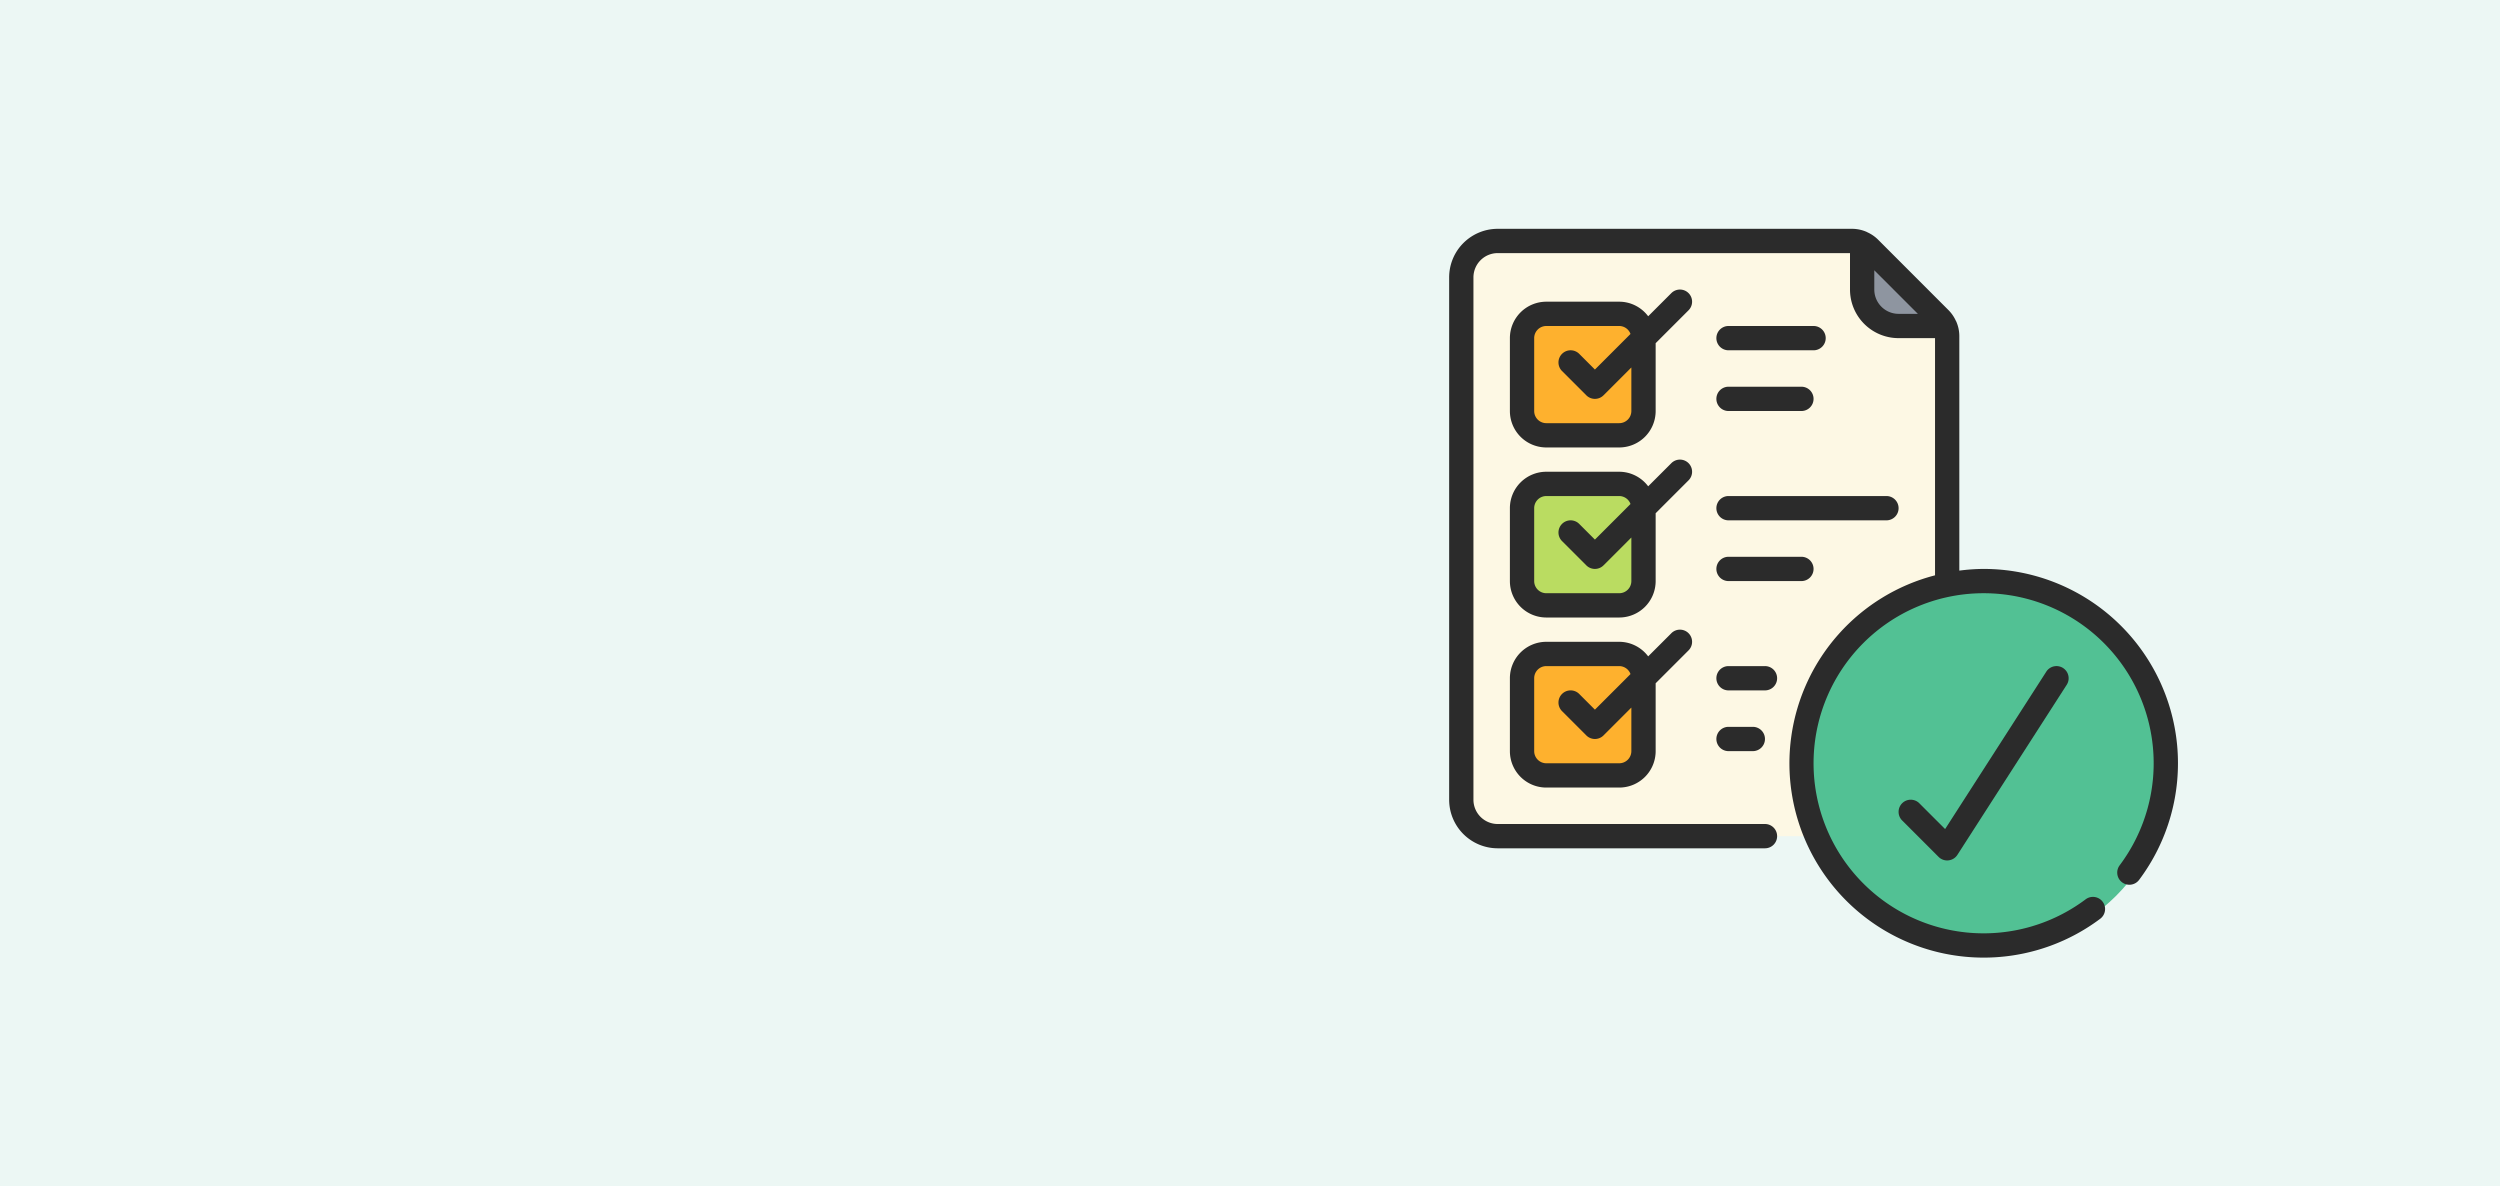 <svg xmlns="http://www.w3.org/2000/svg" width="295" height="140" viewBox="0 0 295 140">
  <g id="Grupo_971759" data-name="Grupo 971759" transform="translate(-285 -1118)">
    <rect id="Rectángulo_342454" data-name="Rectángulo 342454" width="295" height="140" transform="translate(285 1118)" fill="#ecf7f4"/>
    <g id="_011---Completed-Task-List" data-name="011---Completed-Task-List" transform="translate(456 1145)">
      <path id="Path" d="M58.333,41.563V12.223a2.875,2.875,0,0,0-.846-2.035L49.146,1.846A2.875,2.875,0,0,0,47.11,1H5.3A4.3,4.3,0,0,0,1,5.3V66.933a4.3,4.3,0,0,0,4.3,4.3H42.925Z" transform="translate(0.433 0.433)" fill="#fdf8e4"/>
      <rect id="Rectangle" width="14" height="14" rx="2" transform="translate(9 10)" fill="#feb12e"/>
      <rect id="Rectangle-2" data-name="Rectangle" width="14" height="14" rx="2" transform="translate(9 30)" fill="#badc61"/>
      <rect id="Rectangle-3" data-name="Rectangle" width="14" height="15" rx="2" transform="translate(9 50)" fill="#feb12e"/>
      <circle id="Oval" cx="21.5" cy="21.5" r="21.5" transform="translate(42 42)" fill="#52c194"/>
      <path id="Path-2" data-name="Path" d="M43.775,10.955H38.3a4.3,4.3,0,0,1-4.3-4.3V1.18a2.891,2.891,0,0,1,.846.588l8.342,8.342A2.891,2.891,0,0,1,43.775,10.955Z" transform="translate(14.733 0.511)" fill="#8e95a0"/>
      <g id="Grupo_971677" data-name="Grupo 971677" transform="translate(0 0)">
        <path id="Shape" d="M63.067,40.133a22.79,22.79,0,0,0-2.867.2V12.656a4.3,4.3,0,0,0-.364-1.72c-.014-.034-.036-.063-.052-.095a4.316,4.316,0,0,0-.85-1.234L50.6,1.266a4.316,4.316,0,0,0-1.238-.85C49.327.4,49.3.378,49.264.364A4.3,4.3,0,0,0,47.544,0H5.733A5.733,5.733,0,0,0,0,5.733V67.367A5.733,5.733,0,0,0,5.733,73.1H37.267a1.433,1.433,0,1,0,0-2.867H5.733a2.867,2.867,0,0,1-2.867-2.867V5.733A2.867,2.867,0,0,1,5.733,2.867H47.3v4.3A5.733,5.733,0,0,0,53.033,12.9h4.3V40.889A22.92,22.92,0,1,0,76.827,81.413a1.433,1.433,0,0,0-1.72-2.293,20.067,20.067,0,1,1,4.013-4.013,1.433,1.433,0,0,0,2.293,1.72A22.933,22.933,0,0,0,63.067,40.133Zm-10.033-30.1a2.867,2.867,0,0,1-2.867-2.867V4.893l5.14,5.14Z" transform="translate(0 0)" fill="#2b2b2b"/>
        <path id="Shape-2" data-name="Shape" d="M26.08,5.42a1.433,1.433,0,0,0-2.027,0L21.318,8.153A4.278,4.278,0,0,0,17.9,6.433H9.3a4.3,4.3,0,0,0-4.3,4.3v8.6a4.3,4.3,0,0,0,4.3,4.3h8.6a4.3,4.3,0,0,0,4.3-4.3V11.327l3.88-3.88a1.433,1.433,0,0,0,0-2.027ZM19.333,19.333A1.433,1.433,0,0,1,17.9,20.767H9.3a1.433,1.433,0,0,1-1.433-1.433v-8.6A1.433,1.433,0,0,1,9.3,9.3h8.6a1.425,1.425,0,0,1,1.333.94l-4.2,4.2L13.18,12.587a1.433,1.433,0,0,0-2.027,2.027L14.02,17.48a1.433,1.433,0,0,0,2.027,0l3.287-3.287Z" transform="translate(2.167 2.167)" fill="#2b2b2b"/>
        <path id="Shape-3" data-name="Shape" d="M26.08,19.42a1.433,1.433,0,0,0-2.027,0l-2.735,2.733a4.279,4.279,0,0,0-3.418-1.72H9.3a4.3,4.3,0,0,0-4.3,4.3v8.6a4.3,4.3,0,0,0,4.3,4.3h8.6a4.3,4.3,0,0,0,4.3-4.3V25.327l3.88-3.88a1.433,1.433,0,0,0,0-2.027ZM19.333,33.333A1.433,1.433,0,0,1,17.9,34.767H9.3a1.433,1.433,0,0,1-1.433-1.433v-8.6A1.433,1.433,0,0,1,9.3,23.3h8.6a1.425,1.425,0,0,1,1.333.94l-4.2,4.2L13.18,26.587a1.433,1.433,0,0,0-2.027,2.027L14.02,31.48a1.433,1.433,0,0,0,2.027,0l3.287-3.287Z" transform="translate(2.167 8.233)" fill="#2b2b2b"/>
        <path id="Shape-4" data-name="Shape" d="M24.053,33.415l-2.735,2.733a4.279,4.279,0,0,0-3.418-1.72H9.3a4.3,4.3,0,0,0-4.3,4.3v8.6a4.3,4.3,0,0,0,4.3,4.3h8.6a4.3,4.3,0,0,0,4.3-4.3V39.321l3.88-3.88a1.433,1.433,0,0,0-2.027-2.027Zm-4.72,13.913A1.433,1.433,0,0,1,17.9,48.761H9.3a1.433,1.433,0,0,1-1.433-1.433v-8.6A1.433,1.433,0,0,1,9.3,37.295h8.6a1.425,1.425,0,0,1,1.333.94l-4.2,4.2L13.18,40.581a1.433,1.433,0,0,0-2.027,2.027l2.867,2.867a1.433,1.433,0,0,0,2.027,0l3.287-3.287Z" transform="translate(2.167 14.305)" fill="#2b2b2b"/>
        <path id="Path-3" data-name="Path" d="M54.423,36.656,42.484,55.227l-3.043-3.043a1.433,1.433,0,0,0-2.027,2.027l4.3,4.3a1.433,1.433,0,0,0,1.013.42,1.351,1.351,0,0,0,.152-.009,1.433,1.433,0,0,0,1.054-.649l12.9-20.067a1.433,1.433,0,0,0-2.411-1.551Z" transform="translate(16.039 15.602)" fill="#2b2b2b"/>
        <path id="Path-4" data-name="Path" d="M23.433,10.867H33.467a1.433,1.433,0,0,0,0-2.867H23.433a1.433,1.433,0,0,0,0,2.867Z" transform="translate(9.533 3.467)" fill="#2b2b2b"/>
        <path id="Path-5" data-name="Path" d="M23.433,15.867h8.6a1.433,1.433,0,1,0,0-2.867h-8.6a1.433,1.433,0,0,0,0,2.867Z" transform="translate(9.533 5.633)" fill="#2b2b2b"/>
        <path id="Path-6" data-name="Path" d="M23.433,24.867H42.067a1.433,1.433,0,1,0,0-2.867H23.433a1.433,1.433,0,0,0,0,2.867Z" transform="translate(9.533 9.533)" fill="#2b2b2b"/>
        <path id="Path-7" data-name="Path" d="M23.433,29.867h8.6a1.433,1.433,0,1,0,0-2.867h-8.6a1.433,1.433,0,0,0,0,2.867Z" transform="translate(9.533 11.7)" fill="#2b2b2b"/>
        <path id="Path-8" data-name="Path" d="M29.167,37.433A1.433,1.433,0,0,0,27.733,36h-4.3a1.433,1.433,0,0,0,0,2.867h4.3A1.433,1.433,0,0,0,29.167,37.433Z" transform="translate(9.533 15.6)" fill="#2b2b2b"/>
        <path id="Path-9" data-name="Path" d="M23.433,41a1.433,1.433,0,0,0,0,2.867H26.3A1.433,1.433,0,1,0,26.3,41Z" transform="translate(9.533 17.767)" fill="#2b2b2b"/>
      </g>
    </g>
  </g>
</svg>
